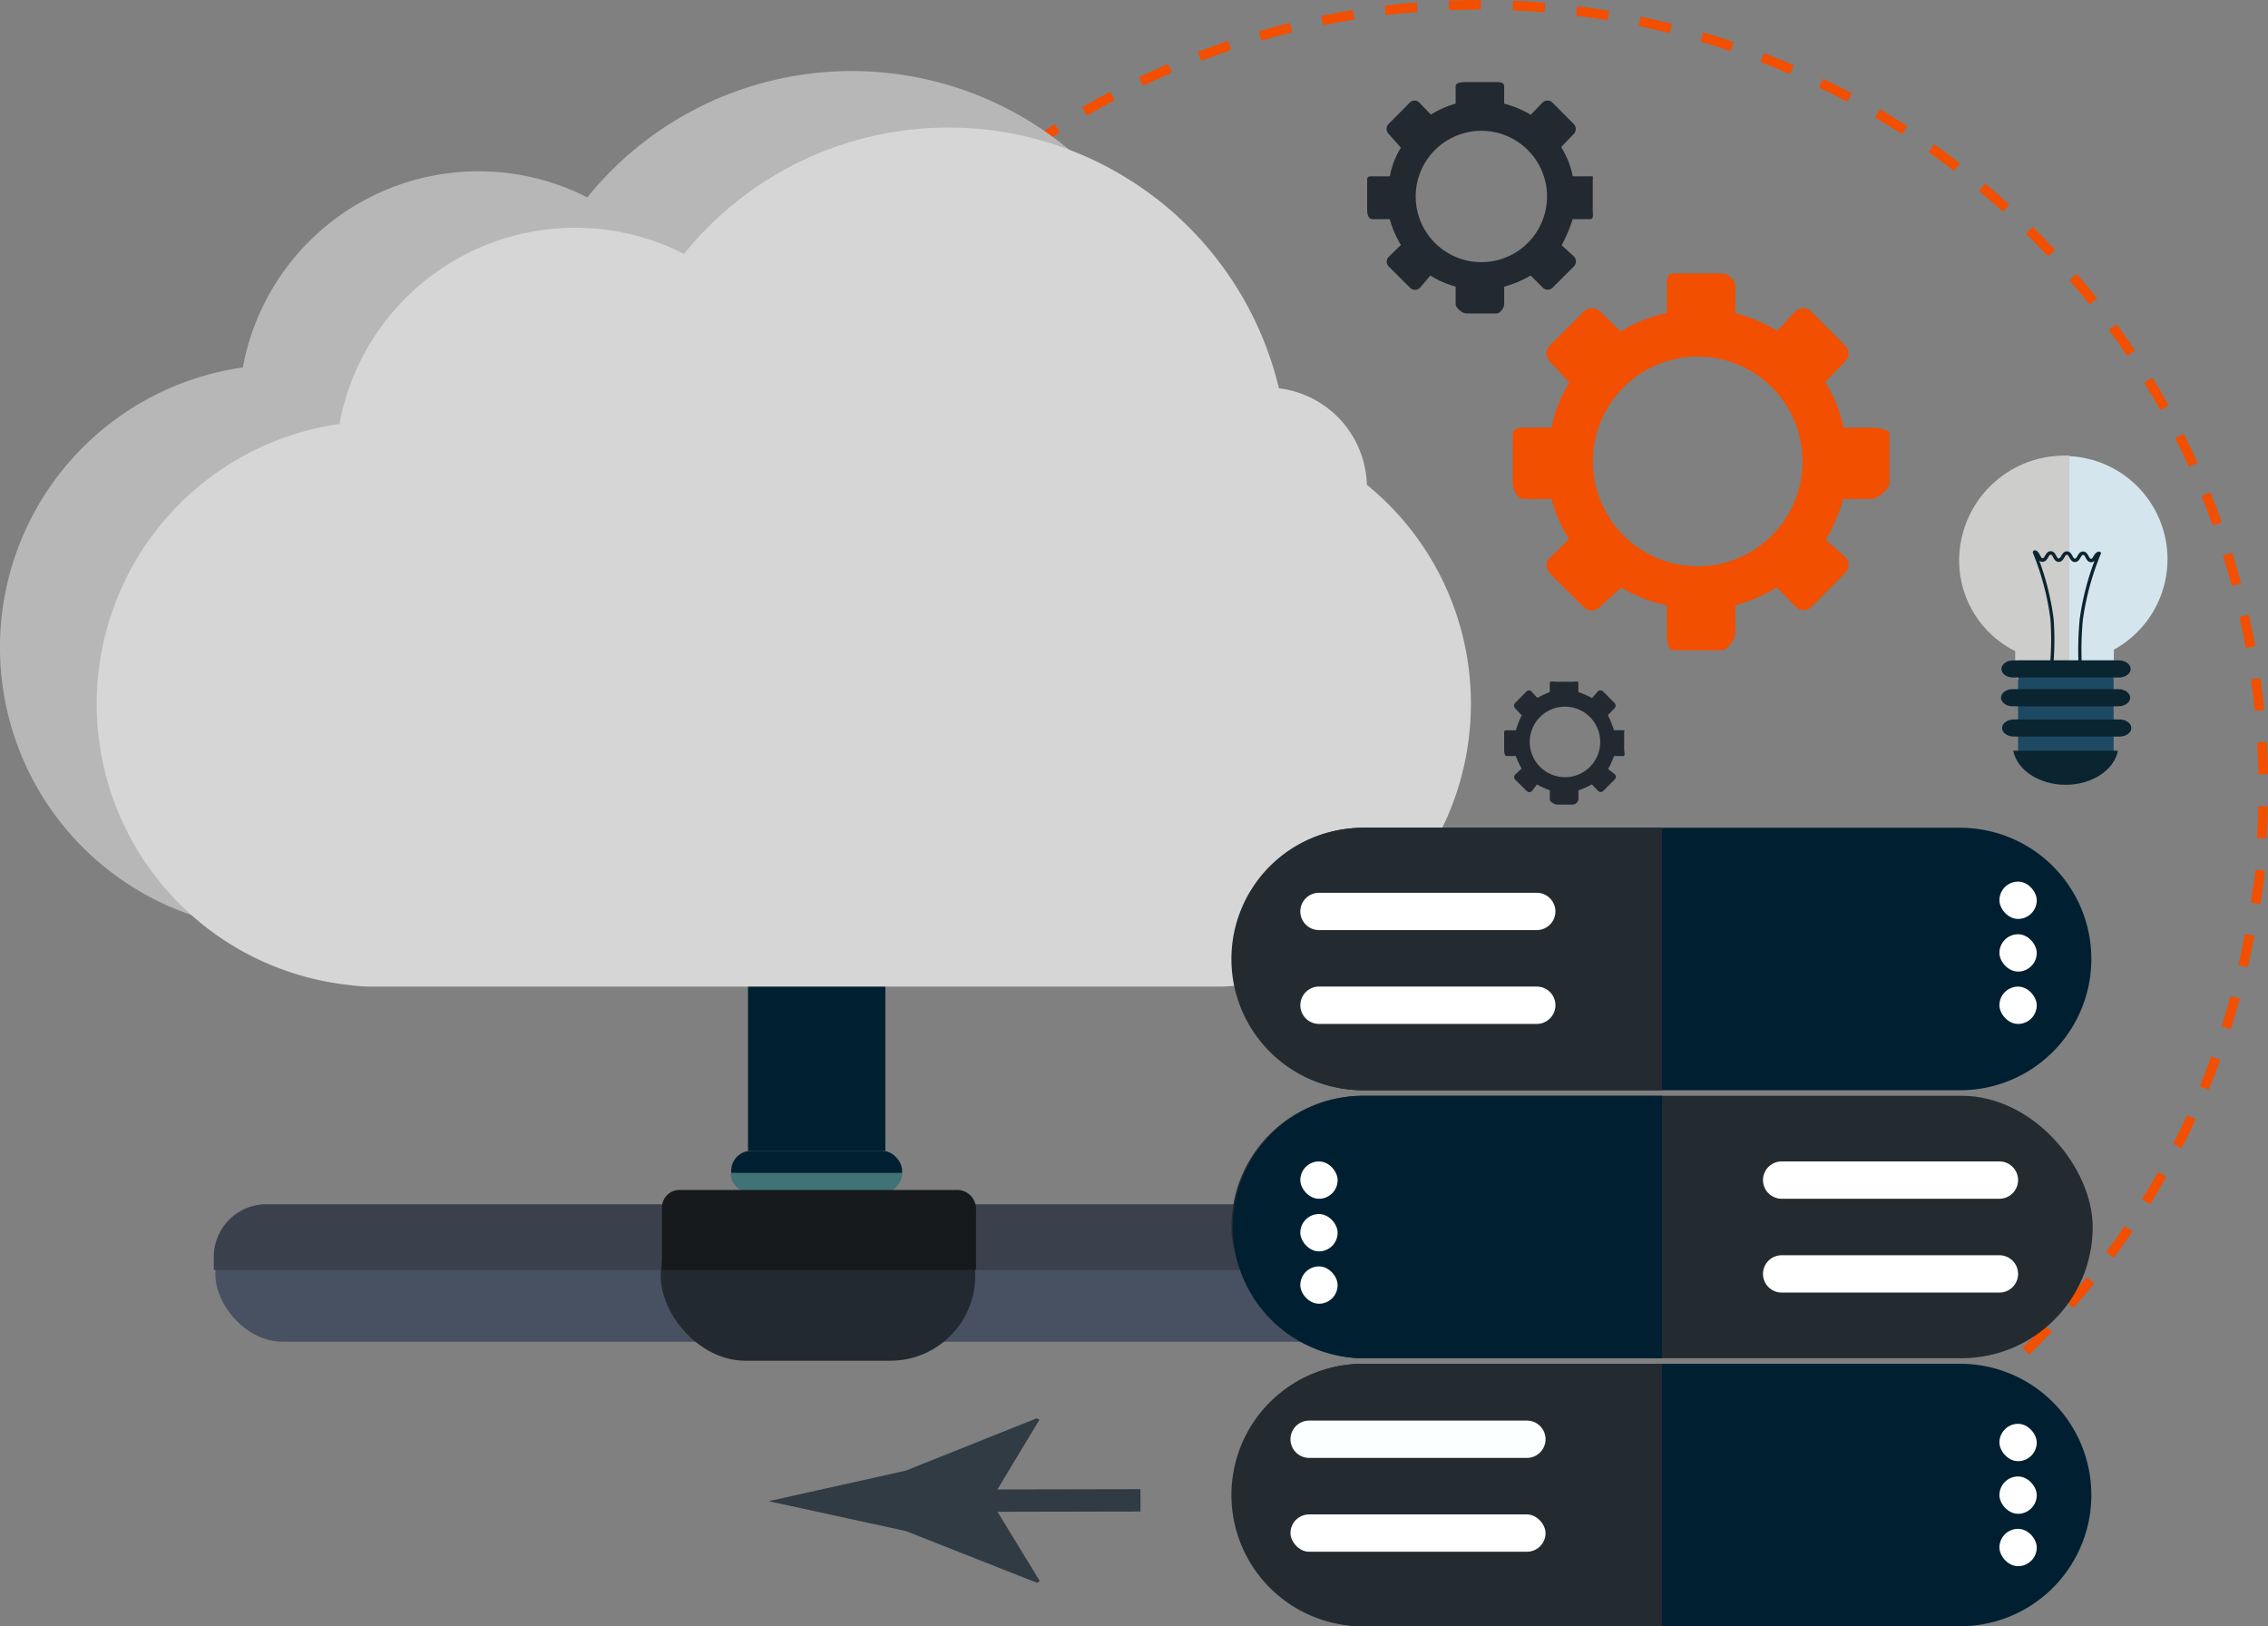 <svg xmlns="http://www.w3.org/2000/svg" width="160.896" height="115.346" viewBox="0 0 160.896 115.346">
  <rect x="0" y="0" width="160.896" height="115.346" fill="#808080" stroke="none"/>
  <g id="data_recovery" transform="translate(-453.772 -1202.093)">
    <g id="Group_178" data-name="Group 178" transform="translate(511.103 1202.093)">
      <path id="Path_194" data-name="Path 194" d="M476.051,292.606c-.6.458-1.2.935-1.788,1.418l.432.523c.578-.478,1.172-.949,1.766-1.4Z" transform="translate(-462.3 -281.193)" fill="#f24f00"/>
      <path id="Path_195" data-name="Path 195" d="M533.394,259.252l-.268-.623c-.694.3-1.392.616-2.074.943l.293.612C532.018,259.861,532.708,259.548,533.394,259.252Z" transform="translate(-507.587 -254.097)" fill="#f24f00"/>
      <path id="Path_196" data-name="Path 196" d="M494.459,280.281l-.366-.572c-.638.409-1.276.835-1.9,1.268l.388.556C493.2,281.106,493.828,280.684,494.459,280.281Z" transform="translate(-476.602 -270.908)" fill="#f24f00"/>
      <path id="Path_197" data-name="Path 197" d="M575.39,244.95l-.163-.659c-.734.182-1.476.382-2.2.594l.19.652C573.932,245.327,574.665,245.129,575.39,244.95Z" transform="translate(-541.058 -242.663)" fill="#f24f00"/>
      <path id="Path_198" data-name="Path 198" d="M597.252,240.451l-.108-.67c-.748.121-1.5.259-2.245.411l.136.665C595.767,240.707,596.513,240.57,597.252,240.451Z" transform="translate(-558.503 -239.066)" fill="#f24f00"/>
      <path id="Path_199" data-name="Path 199" d="M513.477,268.957l-.318-.6c-.669.355-1.339.728-1.992,1.109l.342.586C512.154,269.677,512.817,269.308,513.477,268.957Z" transform="translate(-491.73 -261.856)" fill="#f24f00"/>
      <path id="Path_200" data-name="Path 200" d="M554.075,251.234l-.216-.643c-.717.241-1.438.5-2.143.77l.242.634C552.656,251.728,553.368,251.472,554.075,251.234Z" transform="translate(-524.067 -247.687)" fill="#f24f00"/>
      <path id="Path_201" data-name="Path 201" d="M922.872,498.414l.678-.012c-.013-.756-.042-1.524-.086-2.28l-.677.039C922.83,496.909,922.858,497.667,922.872,498.414Z" transform="translate(-819.984 -443.491)" fill="#f24f00"/>
      <path id="Path_202" data-name="Path 202" d="M922.693,520.826l.677.043c.048-.757.082-1.524.1-2.28l-.678-.016C922.774,519.319,922.741,520.077,922.693,520.826Z" transform="translate(-819.91 -461.395)" fill="#f24f00"/>
      <path id="Path_203" data-name="Path 203" d="M619.466,237.774l-.053-.677c-.757.06-1.521.135-2.271.225l.081.674C617.964,237.907,618.719,237.832,619.466,237.774Z" transform="translate(-576.242 -236.926)" fill="#f24f00"/>
      <path id="Path_204" data-name="Path 204" d="M920.849,476.033l.675-.067c-.075-.754-.167-1.516-.273-2.266l-.672.095C920.684,474.535,920.774,475.288,920.849,476.033Z" transform="translate(-818.224 -425.61)" fill="#f24f00"/>
      <path id="Path_205" data-name="Path 205" d="M444.008,323.151l-.493-.467c-.521.55-1.038,1.119-1.537,1.69l.511.446C442.983,324.256,443.493,323.694,444.008,323.151Z" transform="translate(-436.554 -305.179)" fill="#f24f00"/>
      <path id="Path_206" data-name="Path 206" d="M459.607,307.467l-.453-.5c-.565.507-1.127,1.032-1.668,1.559l.473.486C458.494,308.486,459.049,307.968,459.607,307.467Z" transform="translate(-448.921 -292.641)" fill="#f24f00"/>
      <path id="Path_207" data-name="Path 207" d="M417,358.207l-.562-.381c-.426.629-.844,1.275-1.243,1.919l.577.357C416.165,359.466,416.578,358.828,417,358.207Z" transform="translate(-415.194 -333.204)" fill="#f24f00"/>
      <path id="Path_208" data-name="Path 208" d="M429.772,340.1l-.529-.425c-.476.593-.945,1.2-1.395,1.81l.546.4C428.838,341.286,429.3,340.685,429.772,340.1Z" transform="translate(-425.285 -318.728)" fill="#f24f00"/>
      <path id="Path_209" data-name="Path 209" d="M855.9,685.293l.511.447c.5-.57.993-1.158,1.469-1.75l-.528-.426C856.879,684.149,856.39,684.73,855.9,685.293Z" transform="translate(-766.643 -592.971)" fill="#f24f00"/>
      <path id="Path_210" data-name="Path 210" d="M883.789,368.51l-.579.354c.39.638.773,1.293,1.137,1.945l.593-.33C884.571,369.818,884.184,369.156,883.789,368.51Z" transform="translate(-788.424 -341.724)" fill="#f24f00"/>
      <path id="Path_211" data-name="Path 211" d="M840.563,701.939l.473.487c.544-.528,1.084-1.074,1.605-1.624l-.492-.467C841.634,700.878,841.1,701.418,840.563,701.939Z" transform="translate(-754.414 -606.345)" fill="#f24f00"/>
      <path id="Path_212" data-name="Path 212" d="M869.875,667.489l.545.4c.452-.611.9-1.238,1.322-1.865l-.562-.381C870.761,666.266,870.322,666.885,869.875,667.489Z" transform="translate(-777.789 -578.683)" fill="#f24f00"/>
      <path id="Path_213" data-name="Path 213" d="M894.645,388.173l-.606.306c.338.669.666,1.352.974,2.03l.618-.281C895.319,389.542,894.987,388.85,894.645,388.173Z" transform="translate(-797.06 -357.405)" fill="#f24f00"/>
      <path id="Path_214" data-name="Path 214" d="M857.512,332.142l-.514.443c.488.566.971,1.15,1.437,1.737l.532-.422C858.5,333.307,858.006,332.715,857.512,332.142Z" transform="translate(-767.52 -312.722)" fill="#f24f00"/>
      <path id="Path_215" data-name="Path 215" d="M842.263,315.679l-.476.483c.532.525,1.062,1.068,1.574,1.616l.5-.463C843.338,316.76,842.8,316.21,842.263,315.679Z" transform="translate(-755.39 -299.593)" fill="#f24f00"/>
      <path id="Path_216" data-name="Path 216" d="M871.384,349.792l-.548.4c.441.6.876,1.226,1.291,1.847l.564-.378C872.271,351.033,871.831,350.4,871.384,349.792Z" transform="translate(-778.556 -326.797)" fill="#f24f00"/>
      <path id="Path_217" data-name="Path 217" d="M910.313,587.2l.646.206c.23-.722.448-1.459.648-2.188l-.654-.179C910.756,585.757,910.54,586.484,910.313,587.2Z" transform="translate(-810.038 -514.398)" fill="#f24f00"/>
      <path id="Path_218" data-name="Path 218" d="M902.69,608.346l.628.258c.289-.7.567-1.417.826-2.128l-.638-.233C903.25,606.946,902.975,607.653,902.69,608.346Z" transform="translate(-803.959 -531.31)" fill="#f24f00"/>
      <path id="Path_219" data-name="Path 219" d="M916.2,565.553l.661.153c.171-.739.328-1.491.467-2.234l-.667-.126C916.52,564.08,916.364,564.823,916.2,565.553Z" transform="translate(-814.729 -497.1)" fill="#f24f00"/>
      <path id="Path_220" data-name="Path 220" d="M921.534,540.905l-.675-.069-.011.107c-.079.745-.216,1.493-.324,2.232l.692.1c.11-.749.227-1.508.307-2.263Z" transform="translate(-818.18 -479.149)" fill="#f24f00"/>
      <path id="Path_221" data-name="Path 221" d="M903.876,408.651l-.629.256c.282.693.553,1.4.8,2.1l.639-.23C904.435,410.068,904.161,409.352,903.876,408.651Z" transform="translate(-804.403 -373.735)" fill="#f24f00"/>
      <path id="Path_222" data-name="Path 222" d="M882.393,648.637l.577.358c.4-.645.792-1.307,1.165-1.968l-.591-.334C883.176,647.346,882.788,648,882.393,648.637Z" transform="translate(-787.772 -563.567)" fill="#f24f00"/>
      <path id="Path_223" data-name="Path 223" d="M911.417,429.808l-.647.2c.224.712.436,1.438.63,2.158l.655-.177C911.859,431.264,911.644,430.528,911.417,429.808Z" transform="translate(-810.402 -390.608)" fill="#f24f00"/>
      <path id="Path_224" data-name="Path 224" d="M917.224,451.535l-.662.15c.165.73.318,1.473.452,2.209l.667-.122C917.545,453.027,917.391,452.274,917.224,451.535Z" transform="translate(-815.021 -407.934)" fill="#f24f00"/>
      <path id="Path_225" data-name="Path 225" d="M893.363,628.861l.6.309c.346-.677.683-1.37,1-2.059l-.616-.284C894.037,627.509,893.7,628.193,893.363,628.861Z" transform="translate(-796.521 -547.726)" fill="#f24f00"/>
      <path id="Path_226" data-name="Path 226" d="M662.021,236.52l-.03.678c.745.033,1.5.081,2.25.144l.057-.676C663.541,236.6,662.775,236.553,662.021,236.52Z" transform="translate(-612.008 -236.466)" fill="#f24f00"/>
      <path id="Path_227" data-name="Path 227" d="M706.138,242.763c.733.152,1.472.322,2.2.5l.165-.658c-.734-.184-1.483-.355-2.225-.51Z" transform="translate(-647.214 -240.915)" fill="#f24f00"/>
      <path id="Path_228" data-name="Path 228" d="M749.049,254.826l-.244.633c.7.27,1.4.558,2.086.855l.27-.623C750.468,255.391,749.758,255.1,749.049,254.826Z" transform="translate(-681.24 -251.064)" fill="#f24f00"/>
      <path id="Path_229" data-name="Path 229" d="M727.921,247.577l-.192.651c.717.211,1.44.44,2.149.681l.218-.643C729.378,248.023,728.646,247.791,727.921,247.577Z" transform="translate(-664.432 -245.283)" fill="#f24f00"/>
      <path id="Path_230" data-name="Path 230" d="M639.607,236.291l.025.678c.747-.028,1.506-.041,2.254-.038l0-.678C641.131,236.25,640.363,236.263,639.607,236.291Z" transform="translate(-594.157 -236.252)" fill="#f24f00"/>
      <path id="Path_231" data-name="Path 231" d="M684.178,239.085c.744.093,1.495.2,2.231.324l.111-.67c-.746-.124-1.505-.234-2.258-.328Z" transform="translate(-629.701 -237.975)" fill="#f24f00"/>
      <path id="Path_232" data-name="Path 232" d="M808.03,286.75l-.392.554c.613.433,1.224.885,1.817,1.341l.414-.538C809.269,287.645,808.65,287.189,808.03,286.75Z" transform="translate(-728.157 -276.523)" fill="#f24f00"/>
      <path id="Path_233" data-name="Path 233" d="M825.735,300.514l-.436.52c.575.481,1.147.98,1.7,1.484l.457-.5C826.9,301.506,826.316,301,825.735,300.514Z" transform="translate(-742.241 -287.499)" fill="#f24f00"/>
      <path id="Path_234" data-name="Path 234" d="M789.261,274.488l-.345.584c.646.382,1.293.781,1.921,1.188l.369-.57C790.57,275.279,789.915,274.874,789.261,274.488Z" transform="translate(-713.227 -266.744)" fill="#f24f00"/>
      <path id="Path_235" data-name="Path 235" d="M769.547,263.817l-.3.611c.674.326,1.352.672,2.014,1.026l.321-.6C770.915,264.5,770.229,264.148,769.547,263.817Z" transform="translate(-697.545 -258.234)" fill="#f24f00"/>
    </g>
    <rect id="Rectangle_119" data-name="Rectangle 119" width="9.745" height="15.654" transform="translate(506.836 1268.064)" fill="#002031"/>
    <rect id="Rectangle_120" data-name="Rectangle 120" width="12.129" height="2.838" rx="1.419" transform="translate(505.644 1283.718)" fill="#002031"/>
    <rect id="Rectangle_121" data-name="Rectangle 121" width="85.319" height="9.582" rx="4.791" transform="translate(469.049 1287.678)" fill="#475161"/>
    <path id="Path_236" data-name="Path 236" d="M292.467,661.7v.96H207v-.96a3.735,3.735,0,0,1,3.714-3.7h77.961A3.8,3.8,0,0,1,292.467,661.7Z" transform="translate(261.938 629.509)" fill="#3a414c"/>
    <path id="Path_237" data-name="Path 237" d="M626.815,271.683h-1.229a6.039,6.039,0,0,0-.8-2.033l0-.064.869-.9a.513.513,0,0,0,0-.715l-1.512-1.52a.5.5,0,0,0-.7,0l-.835.867a7.14,7.14,0,0,0-1.887-.787v-1.235c0-.273-.29-.294-.563-.294H618.02c-.273,0-.741.021-.741.294v1.23a6.846,6.846,0,0,0-1.79.8l.057,0-.839-.869a.476.476,0,0,0-.684,0l-1.5,1.512a.5.5,0,0,0,0,.7l.871.983a5.885,5.885,0,0,0-.783,2.035h-1.236c-.273,0-.374-.005-.374.268v2.138c0,.273.1.632.374.632h1.23a7.166,7.166,0,0,0,.8,1.845l0-.03-.869.852a.484.484,0,0,0,0,.692l1.512,1.508a.5.5,0,0,0,.7,0l.74-.87a6.588,6.588,0,0,0,1.792.784v1.235c0,.273.48.67.753.67h2.139c.273,0,.552-.4.552-.67v-1.229a7.439,7.439,0,0,0,1.885-.8l-.01,0,.862.869a.491.491,0,0,0,.7,0l1.51-1.512a.5.5,0,0,0,0-.7l-.87-.8a11.422,11.422,0,0,0,.785-1.847h1.235c.273,0,.185-.37.185-.643V271.94C627,271.666,627.088,271.683,626.815,271.683Zm-7.71,6.089a4.658,4.658,0,1,1,4.657-4.658A4.658,4.658,0,0,1,619.1,277.772Z" transform="translate(-60.241 942.915)" fill="#232930"/>
    <path id="Path_238" data-name="Path 238" d="M667.453,478.369h-.66a7.819,7.819,0,0,0-.431-1.062l0-.02.467-.475a.271.271,0,0,0,0-.38l-.812-.814a.266.266,0,0,0-.376,0l-.406.466a6.675,6.675,0,0,0-.971-.422V475c0-.147-.24-.072-.387-.072h-1.148c-.147,0-.491-.074-.491.072v.66a7.076,7.076,0,0,0-.915.431l.054,0-.438-.467a.249.249,0,0,0-.362,0l-.8.812a.266.266,0,0,0,0,.376l.469.5a7.081,7.081,0,0,0-.42,1.063h-.664c-.147,0-.163.056-.163.2v1.148c0,.147.017.472.163.472h.66a7.068,7.068,0,0,0,.431.924l0-.049-.467.441a.25.25,0,0,0,0,.363l.812.805a.265.265,0,0,0,.376,0l.351-.468a6.4,6.4,0,0,0,.916.42v.663c0,.147.35.347.5.347h1.148a.466.466,0,0,0,.381-.347v-.66a7.288,7.288,0,0,0,.97-.431l-.027,0,.452.467a.257.257,0,0,0,.369,0l.808-.812a.266.266,0,0,0,0-.376l-.468-.361a6.435,6.435,0,0,0,.421-.925h.663c.147,0,.054-.331.054-.478v-1.148C667.506,478.419,667.6,478.369,667.453,478.369Zm-4.139,3.328a2.5,2.5,0,1,1,2.5-2.5A2.5,2.5,0,0,1,663.314,481.7Z" transform="translate(-98.52 775.52)" fill="#232930"/>
    <path id="Path_239" data-name="Path 239" d="M229.609,302.012a20.063,20.063,0,0,1-12.339,18.515,10.768,10.768,0,0,1-5.569,1.539H151.614a10.811,10.811,0,0,1-1.47-.1,20.055,20.055,0,0,1-.8-39.807,17.006,17.006,0,0,1,24.44-12.063,24.112,24.112,0,0,1,42.206,9.532,7.1,7.1,0,0,1,6.238,6.847A20,20,0,0,1,229.609,302.012Z" transform="translate(321.654 945.998)" fill="#b8b7b7"/>
    <path id="Path_240" data-name="Path 240" d="M263.473,321.8a20.063,20.063,0,0,1-12.339,18.515,10.768,10.768,0,0,1-5.569,1.539H185.478a10.808,10.808,0,0,1-1.47-.1,20.056,20.056,0,0,1-.8-39.808,17.006,17.006,0,0,1,24.44-12.063,24.112,24.112,0,0,1,42.206,9.532,7.1,7.1,0,0,1,6.238,6.847A20.005,20.005,0,0,1,263.473,321.8Z" transform="translate(294.648 930.217)" fill="#d6d6d6"/>
    <rect id="Rectangle_122" data-name="Rectangle 122" width="22.315" height="12.052" rx="6.026" transform="translate(500.642 1286.556)" fill="#232930"/>
    <path id="Path_280" data-name="Path 280" d="M9.308,0H51.793a9.308,9.308,0,0,1,0,18.615H9.308A9.308,9.308,0,0,1,9.308,0Z" transform="translate(541.131 1260.807)" fill="#002031"/>
    <path id="Rectangle_124" data-name="Rectangle 124" d="M9.308,0H30.55a0,0,0,0,1,0,0V18.615a0,0,0,0,1,0,0H9.308A9.308,9.308,0,0,1,0,9.308v0A9.308,9.308,0,0,1,9.308,0Z" transform="translate(541.131 1260.807)" fill="#232b31"/>
    <rect id="Rectangle_125" data-name="Rectangle 125" width="61.101" height="18.615" rx="9.308" transform="translate(541.131 1279.815)" fill="#232b31"/>
    <path id="Path_282" data-name="Path 282" d="M9.308,0H51.793a9.308,9.308,0,0,1,0,18.615H9.308A9.308,9.308,0,0,1,9.308,0Z" transform="translate(541.131 1298.824)" fill="#002031"/>
    <path id="Path_281" data-name="Path 281" d="M9.308,0H30.55V18.615H9.308A9.308,9.308,0,0,1,9.308,0Z" transform="translate(541.131 1279.815)" fill="#002031"/>
    <path id="Rectangle_128" data-name="Rectangle 128" d="M9.308,0H30.55a0,0,0,0,1,0,0V18.615a0,0,0,0,1,0,0H9.308A9.308,9.308,0,0,1,0,9.308v0A9.308,9.308,0,0,1,9.308,0Z" transform="translate(541.131 1298.824)" fill="#232b31"/>
    <path id="Path_241" data-name="Path 241" d="M604.371,551.568H588.922a1.328,1.328,0,0,1-1.324-1.324h0a1.328,1.328,0,0,1,1.324-1.323h15.449a1.328,1.328,0,0,1,1.324,1.323h0A1.328,1.328,0,0,1,604.371,551.568Z" transform="translate(-41.579 716.496)" fill="#fff"/>
    <rect id="Rectangle_129" data-name="Rectangle 129" width="2.647" height="2.647" rx="1.324" transform="translate(595.615 1264.625)" fill="#fff"/>
    <rect id="Rectangle_130" data-name="Rectangle 130" width="2.647" height="2.647" rx="1.324" transform="translate(595.615 1268.358)" fill="#fff"/>
    <rect id="Rectangle_131" data-name="Rectangle 131" width="2.647" height="2.647" rx="1.324" transform="translate(595.615 1272.072)" fill="#fff"/>
    <rect id="Rectangle_132" data-name="Rectangle 132" width="2.647" height="2.647" rx="1.324" transform="translate(595.615 1303.084)" fill="#fff"/>
    <rect id="Rectangle_133" data-name="Rectangle 133" width="2.647" height="2.647" rx="1.324" transform="translate(595.615 1306.817)" fill="#fff"/>
    <rect id="Rectangle_134" data-name="Rectangle 134" width="2.647" height="2.647" rx="1.324" transform="translate(595.615 1310.531)" fill="#fff"/>
    <rect id="Rectangle_135" data-name="Rectangle 135" width="2.647" height="2.647" rx="1.324" transform="translate(546.019 1284.472)" fill="#fff"/>
    <rect id="Rectangle_136" data-name="Rectangle 136" width="2.647" height="2.647" rx="1.324" transform="translate(546.019 1288.204)" fill="#fff"/>
    <rect id="Rectangle_137" data-name="Rectangle 137" width="2.647" height="2.647" rx="1.324" transform="translate(546.019 1291.918)" fill="#fff"/>
    <path id="Path_242" data-name="Path 242" d="M604.371,584.428H588.922A1.328,1.328,0,0,1,587.6,583.1h0a1.328,1.328,0,0,1,1.324-1.323h15.449a1.328,1.328,0,0,1,1.324,1.323h0A1.328,1.328,0,0,1,604.371,584.428Z" transform="translate(-41.579 690.291)" fill="#fff"/>
    <path id="Path_243" data-name="Path 243" d="M600.918,736.416H585.469a1.328,1.328,0,0,1-1.323-1.324h0a1.327,1.327,0,0,1,1.323-1.324h15.449a1.327,1.327,0,0,1,1.324,1.324h0A1.328,1.328,0,0,1,600.918,736.416Z" transform="translate(-38.825 569.085)" fill="#fcffff"/>
    <rect id="Rectangle_138" data-name="Rectangle 138" width="18.096" height="2.647" rx="1.324" transform="translate(545.32 1309.509)" fill="#fff"/>
    <path id="Path_244" data-name="Path 244" d="M766.436,645.652H750.987a1.327,1.327,0,0,1-1.324-1.324h0a1.327,1.327,0,0,1,1.324-1.324h15.449a1.327,1.327,0,0,1,1.324,1.324h0A1.327,1.327,0,0,1,766.436,645.652Z" transform="translate(-170.821 641.467)" fill="#fff"/>
    <path id="Path_245" data-name="Path 245" d="M766.436,678.512H750.987a1.328,1.328,0,0,1-1.324-1.324h0a1.328,1.328,0,0,1,1.324-1.324h15.449a1.328,1.328,0,0,1,1.324,1.324h0A1.328,1.328,0,0,1,766.436,678.512Z" transform="translate(-170.821 615.262)" fill="#fff"/>
    <path id="Path_246" data-name="Path 246" d="M687.434,342.937h-1.963a10.022,10.022,0,0,0-1.283-3.189l.006-.074,1.388-1.421a.81.81,0,0,0,0-1.134l-2.414-2.423a.79.79,0,0,0-1.118,0l-1.288,1.385a10.564,10.564,0,0,0-2.966-1.256V332.85a1.038,1.038,0,0,0-.992-.85h-3.414c-.437,0-.455.413-.455.85v1.963a10.221,10.221,0,0,0-3.223,1.282l-.091-.007-1.43-1.388a.815.815,0,0,0-1.138,0l-2.425,2.414a.79.79,0,0,0-.005,1.117l1.385,1.512a9.735,9.735,0,0,0-1.256,3.192h-1.973c-.436,0-.782.1-.782.541v3.414c0,.436.345,1.108.782,1.108h1.963a10.562,10.562,0,0,0,1.282,2.9l-.007-.073-1.388,1.349a.766.766,0,0,0,0,1.1l2.414,2.4a.79.79,0,0,0,1.117-.005l1.546-1.39a9.929,9.929,0,0,0,3.226,1.251V357.5c0,.436.037,1.232.473,1.232h3.414c.436,0,.973-.8.973-1.232v-1.963a10.97,10.97,0,0,0,2.964-1.282l-.039.006,1.365,1.388a.777.777,0,0,0,1.106,0l2.408-2.414a.791.791,0,0,0,0-1.118l-1.389-1.22a13.374,13.374,0,0,0,1.252-2.9h1.972c.436,0,1.3-.689,1.3-1.126V343.46C688.734,343.023,687.87,342.937,687.434,342.937Zm-12.31,9.835a7.436,7.436,0,1,1,7.436-7.436A7.437,7.437,0,0,1,675.124,352.771Z" transform="translate(-100.912 889.485)" fill="#f24f00"/>
    <g id="Group_179" data-name="Group 179" transform="translate(505.595 1285.281)">
      <path id="Path_247" data-name="Path 247" d="M389.382,648.418h9.44a1.425,1.425,0,0,0,1.356-1.356V647H388v.072A1.441,1.441,0,0,0,389.382,648.418Z" transform="translate(-388 -647)" fill="#417376"/>
    </g>
    <path id="Path_248" data-name="Path 248" d="M386.278,654.291v4.38H364v-4.38A1.243,1.243,0,0,1,365.3,653h19.553A1.347,1.347,0,0,1,386.278,654.291Z" transform="translate(136.735 633.496)" fill="#16191c"/>
    <path id="Path_249" data-name="Path 249" d="M833.7,403.27a7.319,7.319,0,1,0-10.6,6.545v1.672a.706.706,0,0,0,.693.718H829.2a.706.706,0,0,0,.693-.718v-1.8A7.317,7.317,0,0,0,833.7,403.27Z" transform="translate(-226.162 838.486)" fill="#d4e5ee"/>
    <path id="Path_250" data-name="Path 250" d="M826.2,395.806v16.24h-3.038a.677.677,0,0,1-.536-.255l-.007-.008a.734.734,0,0,1-.143-.265s-.044,0-.044,0c-.015-.056-.08-.112-.08-.172v-1.672a7.2,7.2,0,0,1-3.974-6.546,7.458,7.458,0,0,1,7.479-7.32C825.922,395.8,826.2,395.8,826.2,395.806Z" transform="translate(-225.62 838.603)" fill="#cdcdcc"/>
    <rect id="Rectangle_139" data-name="Rectangle 139" width="6.777" height="6.631" transform="translate(596.938 1248.935)" fill="#1d4963"/>
    <path id="Path_251" data-name="Path 251" d="M837.317,499.152c.267,1.369,1.828,2.42,3.714,2.42s3.447-1.051,3.714-2.42Z" transform="translate(-240.723 756.185)" fill="#0a2430"/>
    <path id="Path_252" data-name="Path 252" d="M842.348,468.144c0,.335-.375.607-.838.607h-7.493c-.463,0-.838-.272-.838-.607h0c0-.335.375-.607.838-.607h7.493c.463,0,.838.272.838.607Z" transform="translate(-237.423 781.398)" fill="#0a2430"/>
    <path id="Path_253" data-name="Path 253" d="M842.186,478.2c0,.336-.375.607-.838.607h-7.492c-.463,0-.838-.272-.838-.607h0c0-.335.375-.607.838-.607h7.492c.463,0,.838.272.838.607Z" transform="translate(-237.294 773.381)" fill="#0a2430"/>
    <path id="Path_254" data-name="Path 254" d="M842.573,488.824c0,.335-.375.607-.838.607h-7.492c-.463,0-.838-.272-.838-.607h0c0-.335.375-.607.838-.607h7.492c.463,0,.838.272.838.607Z" transform="translate(-237.602 764.906)" fill="#0a2430"/>
    <path id="Path_255" data-name="Path 255" d="M849.029,429.29a.12.12,0,0,0,.028-.075.122.122,0,0,0-.12-.123c-.216,0-.315.174-.4.313-.068.119-.114.191-.181.191s-.113-.074-.179-.194c-.078-.142-.175-.319-.389-.321h0c-.215,0-.315.174-.395.313-.068.119-.115.191-.181.191s-.113-.074-.179-.194c-.078-.142-.175-.319-.389-.321s-.315.174-.4.313c-.068.119-.114.191-.181.191s-.113-.074-.179-.194c-.078-.142-.175-.319-.389-.321s-.315.174-.4.313c-.068.119-.114.191-.181.191s-.113-.1-.179-.22c-.078-.142-.175-.346-.389-.346h0c-.066,0-.121.079-.122.146a.156.156,0,0,0,.028.09,18.807,18.807,0,0,1,1.221,4.646,20.1,20.1,0,0,1-.088,3.788.119.119,0,0,0,.023.087c.019.025.047.095.077.1l.005.056h.009c.058,0,.108-.1.115-.156a20.587,20.587,0,0,0,.089-3.865,18.585,18.585,0,0,0-1.023-4.163.324.324,0,0,0,.231.088c.216,0,.315-.177.4-.317.068-.119.114-.193.181-.193s.113.073.179.194c.078.142.175.318.389.32s.315-.174.4-.314c.068-.119.114-.191.181-.191s.113.074.179.194c.078.142.175.319.389.321s.315-.174.4-.313c.068-.119.114-.191.181-.191s.113.074.179.194c.078.142.175.319.389.321a.34.34,0,0,0,.246-.1,18.768,18.768,0,0,0-1.055,4.143,23.18,23.18,0,0,0-.043,3.879c.005.06.056.151.116.151h0l.006-.045c.031,0,.059-.039.079-.063a.144.144,0,0,0,.027-.1,22.51,22.51,0,0,1,.042-3.794A19.223,19.223,0,0,1,849.029,429.29Zm-.2.121h0l-.012.03Zm-.016-.2h0a.609.609,0,0,0-.191.235l-.017.029.017-.029A.609.609,0,0,1,848.808,429.216Zm-.069.163-.012.017Zm-.026.041-.038.064Zm-.079.134-.018.029Zm-.276.133h0a.175.175,0,0,1-.082-.021A.175.175,0,0,0,848.358,429.686Zm-.994-.083a.2.2,0,0,1-.149.072h0A.2.2,0,0,0,847.365,429.6Zm-.15.078h0a.218.218,0,0,1-.177-.111A.218.218,0,0,0,847.214,429.68Zm-.676-.5a.292.292,0,0,0-.083.062A.292.292,0,0,1,846.538,429.183Zm-.384.461a.176.176,0,0,1-.082.02h0A.176.176,0,0,0,846.154,429.645Zm-.167,0a.285.285,0,0,1-.095-.09A.285.285,0,0,0,845.987,429.644Zm-.3-.406a.251.251,0,0,0-.19-.087h0A.251.251,0,0,1,845.692,429.237Zm-.192-.088h0a.244.244,0,0,0-.106.023A.244.244,0,0,1,845.5,429.149Zm-.829.215c.068.123.03.265.153.265l.1-.074h0c-.124,0-.187-.068-.255-.191m.454,2.185c-.069-.258-.14-.5-.21-.731.07.228.141.473.21.731a15.549,15.549,0,0,1,.449,2.329,13.283,13.283,0,0,1,.058,1.608q0,.159-.008.314.005-.155.008-.314a13.283,13.283,0,0,0-.058-1.608A15.549,15.549,0,0,0,845.124,431.549Zm.385,6.165h0a.028.028,0,0,0,.015,0,.028.028,0,0,1-.012,0Zm.031-.024a.028.028,0,0,1-.01.018.028.028,0,0,0,.01-.018s.007-.058.018-.156C845.547,437.632,845.54,437.687,845.54,437.69Zm.024-.219c0-.045.01-.1.015-.155C845.574,437.375,845.569,437.426,845.564,437.472Zm-1.012-8.13.01.015-.01-.015Zm.373.379a.244.244,0,0,1-.151-.052.244.244,0,0,0,.151.052h0Zm.4-.4a.933.933,0,0,0-.054.083l-.026.045c-.019.033-.038.066-.059.1.021-.031.04-.065.059-.1l.026-.045a.933.933,0,0,1,.054-.083.342.342,0,0,1,.061-.065A.342.342,0,0,0,845.322,429.323Zm.178-.108h0a.178.178,0,0,0-.044.005A.178.178,0,0,1,845.5,429.216Zm.15.074a.246.246,0,0,0-.066-.054.246.246,0,0,1,.066.054.906.906,0,0,1,.106.166A.916.916,0,0,0,845.65,429.29Zm.419.441a.254.254,0,0,1-.057-.007.254.254,0,0,0,.057.007h0Zm.109-.023a.29.29,0,0,0,.083-.062A.29.29,0,0,1,846.178,429.707Zm.118-.1a.934.934,0,0,0,.062-.094A.934.934,0,0,1,846.3,429.605Zm.6-.109c-.068-.123-.131-.211-.255-.211h0c.124,0,.187.088.255.211a1.251,1.251,0,0,0,.088.146A1.251,1.251,0,0,1,846.9,429.5Zm.314.245h0Zm.576-.456h0a.189.189,0,0,0-.133.058.189.189,0,0,1,.133-.058h0c.108,0,.171.09.23.195C847.961,429.376,847.9,429.286,847.791,429.286Zm.567.395c-.061,0-.11.016-.151-.016a.258.258,0,0,0,.151.07c.011,0,.021-.029.032-.03-.01,0-.019-.024-.03-.024Zm.133.034a.253.253,0,0,1-.025.015A.253.253,0,0,0,848.491,429.714Zm-.048.023a.254.254,0,0,1-.028.009A.254.254,0,0,0,848.444,429.737Zm.066-.035c.008-.006.015-.013.023-.02C848.525,429.689,848.518,429.7,848.51,429.7Zm.039-.035.021-.024Zm.055-.069c-.007.01-.013.019-.02.028C848.592,429.618,848.6,429.608,848.6,429.6Zm.1.114c-.04.106-.084.226-.131.359C848.623,429.939,848.667,429.818,848.707,429.713Zm-.18.5c-.049.141-.1.294-.154.458C848.427,430.5,848.479,430.349,848.528,430.208Zm-.934,7.5a.027.027,0,0,0,.01.018A.027.027,0,0,1,847.594,437.709Zm.028.025a.026.026,0,0,1-.012,0,.026.026,0,0,0,.014,0h0Z" transform="translate(-246.24 812.13)" fill="#0a2430"/>
    <g id="Group_182" data-name="Group 182" transform="translate(508.301 1302.688)">
      <line id="Line_25" data-name="Line 25" y1="0.062" x2="26.38" transform="translate(0 5.817)" fill="#313b43"/>
      <g id="Group_181" data-name="Group 181" transform="translate(0 0)">
        <rect id="Rectangle_140" data-name="Rectangle 140" width="13.471" height="1.584" transform="matrix(1, -0.002, 0.002, 1, 12.907, 5.057)" fill="#313b43"/>
        <g id="Group_180" data-name="Group 180">
          <path id="Path_256" data-name="Path 256" d="M417.112,738.789l3.483,5.7-.195.13-9.311-3.673-9.728-2.117,9.718-2.162,9.294-3.717.2.1Z" transform="translate(-401.361 -732.947)" fill="#313b43"/>
        </g>
      </g>
    </g>
  </g>
</svg>
